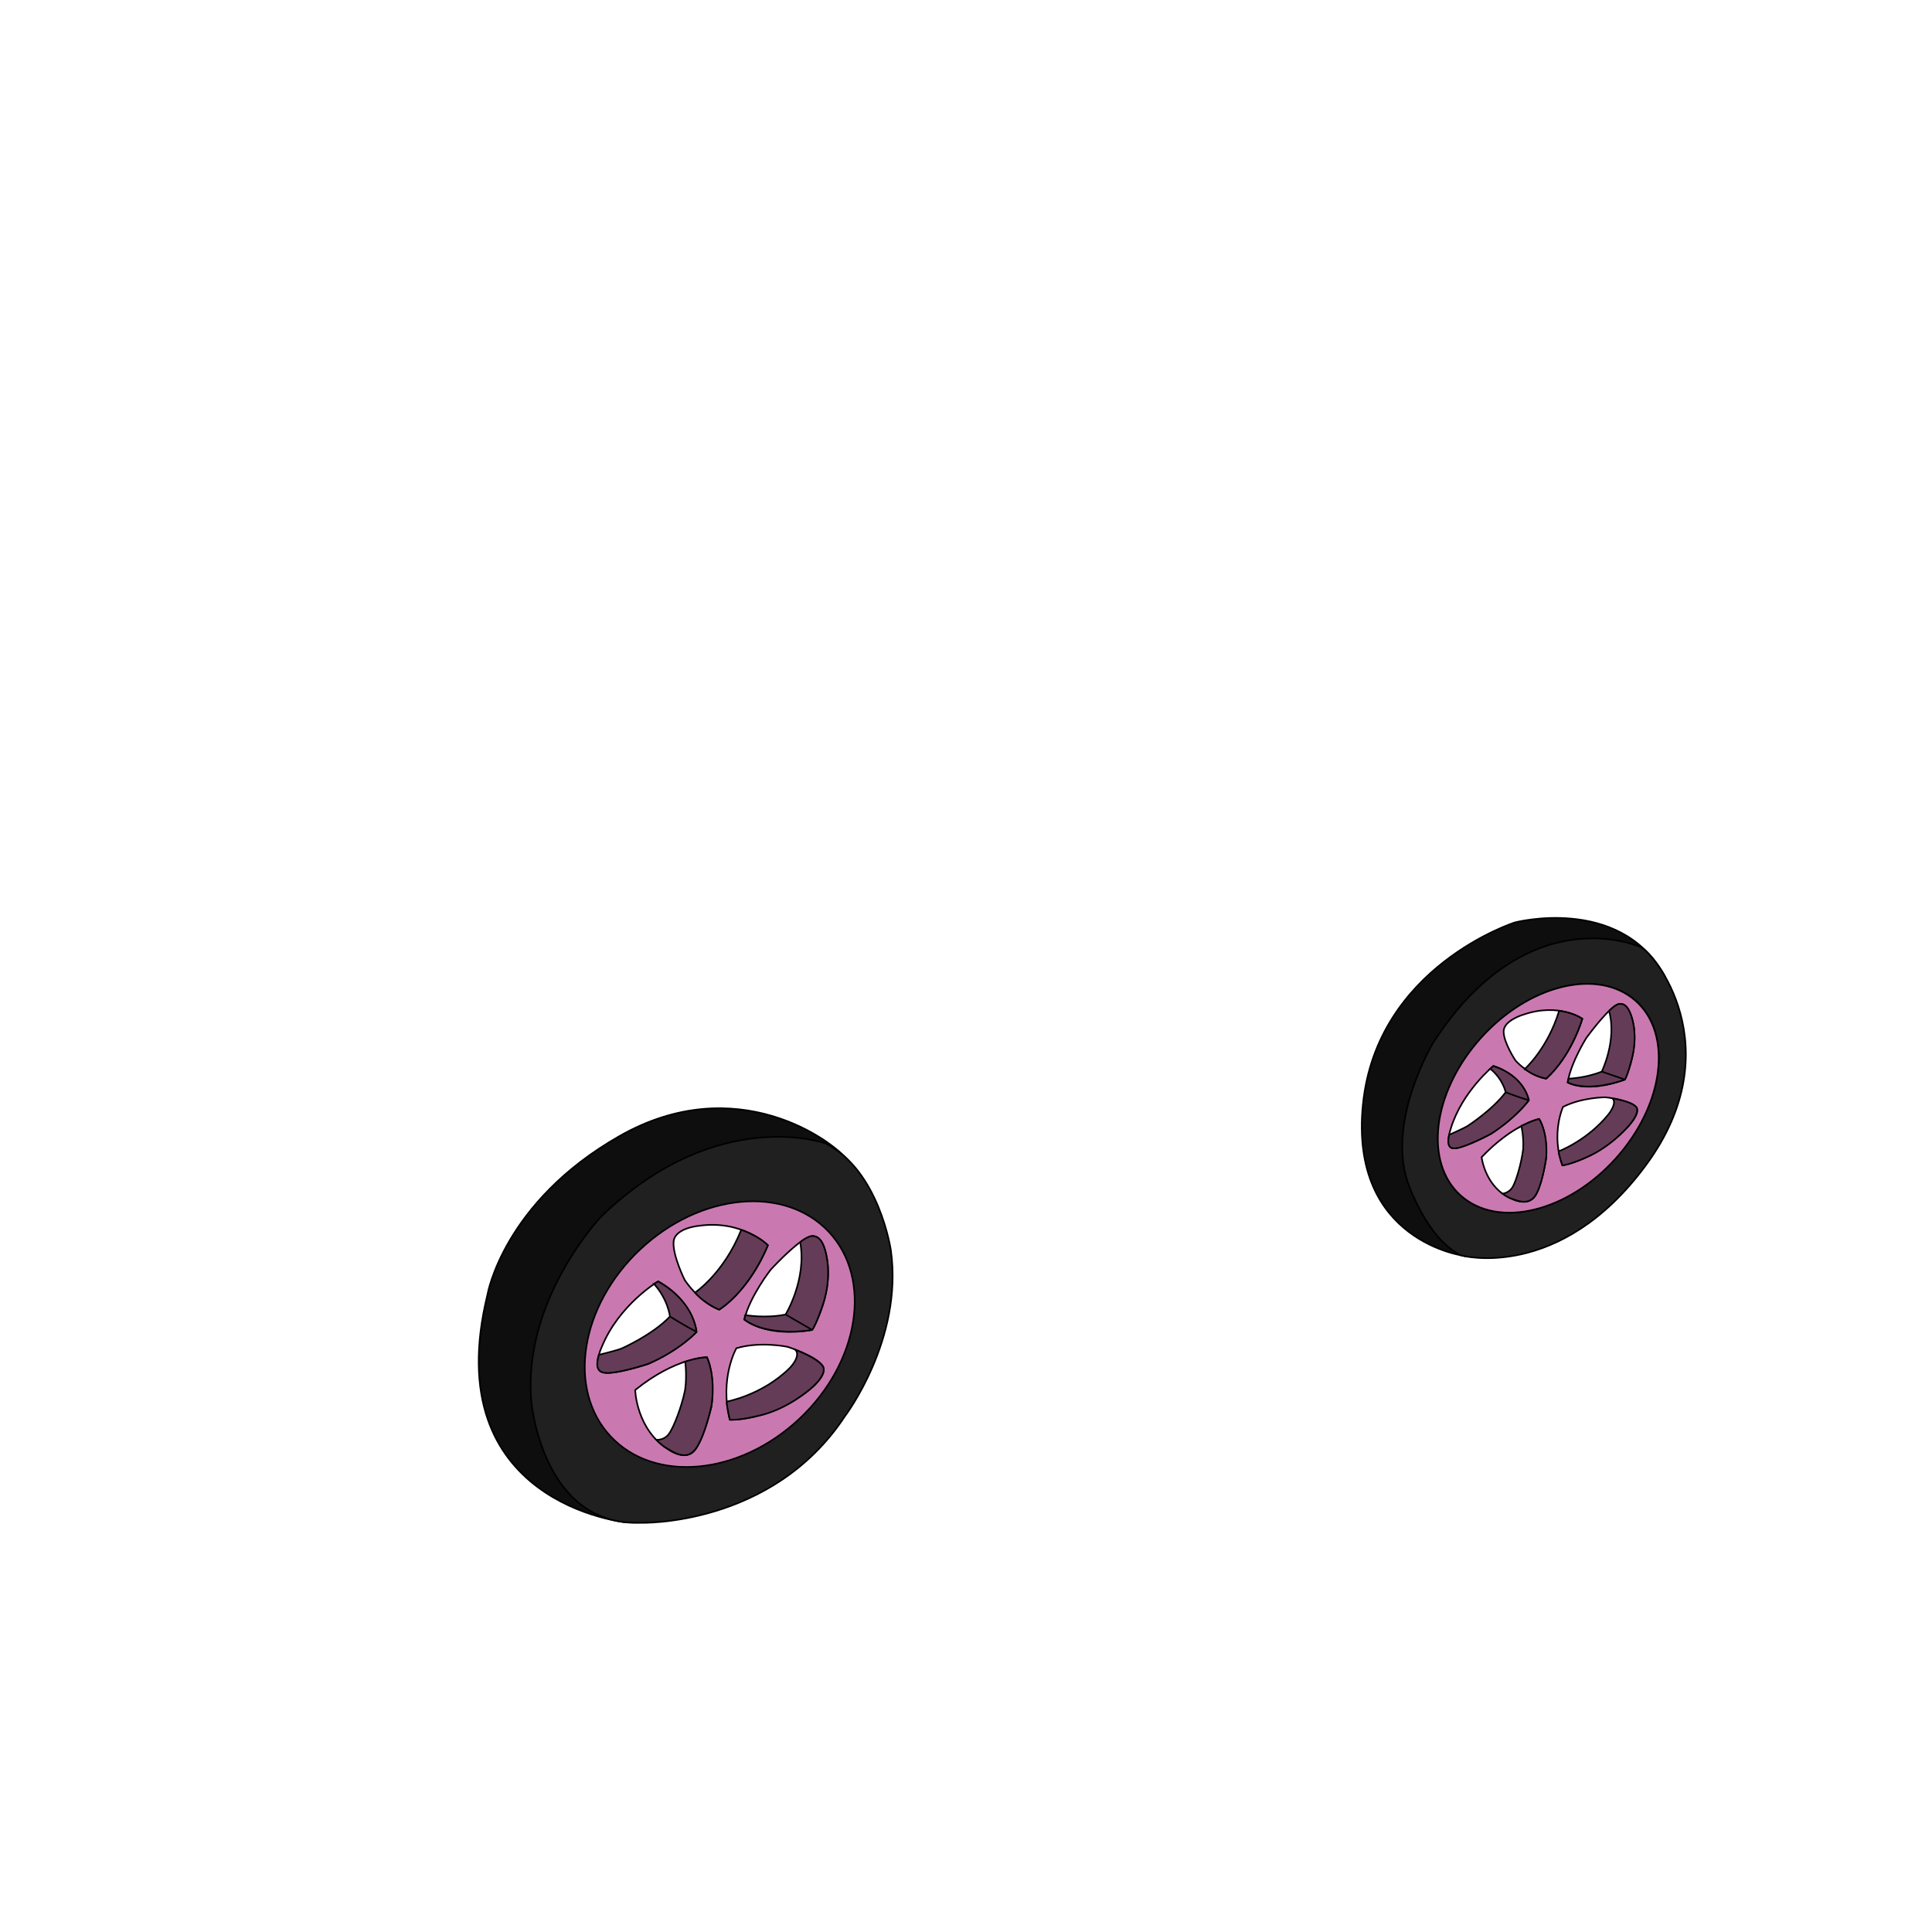 <?xml version="1.0" encoding="UTF-8"?>
<svg xmlns="http://www.w3.org/2000/svg" viewBox="0 0 595.28 595.28">
  <defs>
    <style>
      .cls-1 {
        fill: #ca79b0;
      }

      .cls-1, .cls-2, .cls-3 {
        stroke: #000;
        stroke-miterlimit: 10;
        stroke-width: .5px;
      }

      .cls-2 {
        fill: #0e0e0e;
      }

      .cls-4 {
        fill: #5f4e49;
        opacity: 0;
      }

      .cls-3 {
        fill: #202020;
      }

      .cls-5 {
        opacity: .5;
      }
    </style>
  </defs>
  <g id="fond_transparent">
    <rect class="cls-4" width="596.32" height="596.32"/>
  </g>
  <g id="ROUES">
    <g id="roue_avant_3">
      <g id="rose">
        <g id="roue_2">
          <g>
            <path class="cls-2" d="M451.44,387.01s-35.8-4.23-31.5-46.75,46.81-56.04,46.81-56.04c0,0,31.67-8.31,45.7,15.65,4.9,8.36-13.15-7.26-41.42-2.22-8.47,1.51-28.66,28.03-31.47,37.97-6.44,22.84,11.87,51.4,11.87,51.4Z"/>
            <path class="cls-3" d="M505.34,291.76s-34.31-15.61-63.58,29.23c0,0-14.53,23.81-8.03,43.24,0,0,5.84,17.54,16.56,22.61,0,0,30.28,8.29,56.89-27.89,26.61-36.17,2.2-65.87-1.84-67.19ZM506.32,344.48c-1.71,3.42-3.79,6.63-6.12,9.59-5.44,6.89-12.33,12.38-19.53,15.77-1.38.65-2.78,1.22-4.18,1.71-5.73,2.01-11.52,2.65-16.8,1.55-8.9-1.85-14.5-8.22-16.15-16.77-1.13-5.85-.41-12.71,2.39-19.85.54-1.39,1.16-2.79,1.86-4.19,8.43-16.86,25.59-28.79,40.6-29.15,1.27-.03,2.52.03,3.75.17.77.09,1.54.2,2.29.35,3.65.76,6.74,2.29,9.24,4.41,8.56,7.26,10.09,21.56,2.66,36.41Z"/>
          </g>
          <g>
            <path class="cls-1" d="M454.9,321.43c-14.27,17.06-15.92,38.49-3.69,47.86,12.23,9.37,33.72,3.13,47.99-13.93,14.27-17.06,15.92-38.49,3.69-47.86-12.23-9.37-33.72-3.13-47.99,13.93ZM466.95,326.77s-3.66-5.49-3.66-8.94c0-3.45,6.07-5.2,6.07-5.2,11.1-3.81,18.18,1.28,18.18,1.28-3.88,12.39-11.14,18.43-11.14,18.43-5.33-.85-9.45-5.57-9.45-5.57ZM447,347.73c3.51-11.49,13.17-19.3,13.17-19.3,9.67,3.3,10.88,10.59,10.88,10.59-4.33,5.69-11.68,10.35-11.68,10.35,0,0-7.8,4.22-11.21,4.45-3.41.23-1.15-6.08-1.15-6.08ZM473.17,368.24c-2.09,3.57-6.73,1.42-6.73,1.42-8.84-3.28-9.93-13.12-9.93-13.12,9.78-10.25,17.72-11.77,17.72-11.77,2.62,4.34,2.19,11.88,2.19,11.88,0,0-1.17,8.03-3.25,11.59ZM503.95,340.89c2.12,2.01-3.06,7.01-3.06,7.01-9.08,9.5-19.48,11.18-19.48,11.18-3.59-9.76.18-18.04.18-18.04,6-3,13.12-2.95,13.12-2.95,0,0,7.12.79,9.24,2.8ZM500.66,332.63c-11.97,4.36-17.64.88-17.64.88,1-6.16,5.74-13.68,5.74-13.68,0,0,5.47-7.56,8.85-9.92,3.37-2.36,4.89,2.82,4.89,2.82,3.36,9.03-1.84,19.9-1.84,19.9Z"/>
            <g>
              <path class="cls-1" d="M469.83,329.36s7-6.23,10.56-17.91c0,0,4.34.48,7.14,2.46,0,0-3.3,11.46-11.14,18.43,0,0-3.68-.64-6.56-2.99Z"/>
              <path class="cls-1" d="M459.17,329.3l.94-.82s9.02,2.36,10.94,10.54c0,0-3.95,5.43-11.68,10.35,0,0-5.77,3.09-9.45,4.15-3.68,1.06-4.05-.72-3.44-3.85,0,0,4.79-2.13,5.75-2.77,0,0,7.54-4.85,11.68-10.35,0,0-.76-4.01-4.74-7.25Z"/>
              <path class="cls-1" d="M468.76,346.96s3.13-1.69,5.48-2.19c0,0,2.65,3.84,2.2,11.61,0,0-.9,7.18-2.89,11.15-1.99,3.97-5.26,2.84-8.59,1.48,0,0-1.4-.76-1.99-1.22,0,0,1.94-.16,3.07-2.02,1.13-1.86,2.75-7.5,3.25-11.59,0,0,.32-3.16-.53-7.22Z"/>
              <path class="cls-1" d="M480.24,354.74s8.86-3.31,15.38-11.43c0,0,2.8-3.47,1.19-4.89,0,0,5.7.86,7.29,2.63s-2.65,6.26-2.65,6.26c0,0-5.62,6.41-12.85,9.35,0,0-4.47,2.07-7.2,2.41,0,0-1.07-3.05-1.17-4.34Z"/>
              <path class="cls-1" d="M483.26,332.35s5.21-.14,10.27-2.18c0,0,4.75-9.7,2.24-18.68,0,0,2.01-2.13,3.3-2.18s2.38.56,3.35,3.16c0,0,2.37,5.38.54,13.11,0,0-1.34,5.49-2.29,7.05,0,0-10.86,4.18-17.64.88l.23-1.16Z"/>
            </g>
            <path class="cls-1" d="M463.91,336.55s4.13,1.58,7.14,2.46"/>
            <line class="cls-1" x1="493.52" y1="330.17" x2="500.66" y2="332.63"/>
          </g>
          <g>
            <path class="cls-5" d="M469.83,329.36s7-6.23,10.56-17.91c0,0,4.34.48,7.14,2.46,0,0-3.3,11.46-11.14,18.43,0,0-3.68-.64-6.56-2.99Z"/>
            <path class="cls-5" d="M459.17,329.3l.94-.82s9.02,2.36,10.94,10.54c0,0-3.95,5.43-11.68,10.35,0,0-5.77,3.09-9.45,4.15-3.68,1.06-4.05-.72-3.44-3.85,0,0,4.79-2.13,5.75-2.77,0,0,7.54-4.85,11.68-10.35,0,0-.76-4.01-4.74-7.25Z"/>
            <path class="cls-5" d="M468.76,346.96s3.13-1.69,5.48-2.19c0,0,2.65,3.84,2.2,11.61,0,0-.9,7.18-2.89,11.15s-5.26,2.84-8.59,1.48c0,0-1.4-.76-1.99-1.22,0,0,1.94-.16,3.07-2.02,1.13-1.86,2.75-7.5,3.25-11.59,0,0,.32-3.16-.53-7.22Z"/>
            <path class="cls-5" d="M480.24,354.74s8.86-3.31,15.38-11.43c0,0,2.8-3.47,1.19-4.89,0,0,5.7.86,7.29,2.63s-2.65,6.26-2.65,6.26c0,0-5.62,6.41-12.85,9.35,0,0-4.47,2.07-7.2,2.41,0,0-1.07-3.05-1.17-4.34Z"/>
            <path class="cls-5" d="M483.26,332.35s5.21-.14,10.27-2.18c0,0,4.75-9.7,2.24-18.68,0,0,2.01-2.13,3.3-2.18,1.29-.05,2.38.56,3.35,3.16,0,0,2.37,5.38.54,13.11,0,0-1.34,5.49-2.29,7.05,0,0-10.86,4.18-17.64.88l.23-1.16Z"/>
          </g>
        </g>
        <g id="roue_2-2" data-name="roue_2">
          <g>
            <path class="cls-2" d="M181.8,411.67c1.77-7.85,5.77-15.78,11.85-22.75,1.18-1.35,2.43-2.68,3.77-3.95,16.08-15.29,37.98-19.09,52.26-10.1,1.21.76,2.35,1.62,3.45,2.57,6.02-10.48,9.57-18.04,8.35-19.65-4.96-6.52-34.7-28.17-70.55-7.78-35.86,20.39-40.73,48.86-40.73,48.86-15.8,64.56,42.7,70.19,42.7,70.19,0,0,5.09-7.25,12.52-18.09-6.36-1.14-12.11-4.01-16.54-8.67-7.47-7.85-9.66-19.16-7.08-30.64Z"/>
            <path class="cls-3" d="M274.49,385.24s-3.55-24.62-20.15-32.95c0,0-33.28-11.97-69.03,22.47,0,0-24.39,25.53-21.59,57.11,0,0,3.32,38.37,33.58,37.33,0,0,40.5,1.39,63.03-32.83,0,0,18.04-23.7,14.16-51.13ZM246.34,436.91c-3.26,3.1-6.77,5.72-10.4,7.87-8.45,4.99-17.58,7.38-25.99,6.99-8.24-.38-15.78-3.4-21.3-9.2-7.47-7.85-9.66-19.16-7.08-30.64,1.77-7.85,5.77-15.78,11.85-22.75,1.18-1.35,2.43-2.68,3.77-3.95,16.08-15.29,37.98-19.09,52.26-10.1,1.96,1.24,3.79,2.71,5.43,4.44,3.06,3.22,5.23,7.03,6.56,11.19,4.54,14.26-.95,32.68-15.1,46.14Z"/>
          </g>
          <g>
            <path class="cls-1" d="M197.27,384.96c-18.56,17.4-22.64,43.21-9.11,57.63,13.53,14.42,39.54,12.01,58.1-5.4,18.56-17.4,22.64-43.21,9.11-57.63-13.53-14.42-39.54-12.01-58.1,5.4ZM210.98,394.42s-3.78-7.6-3.44-11.82c.34-4.23,7.69-4.89,7.69-4.89,13.49-1.97,21.36,5.98,21.36,5.98-5.82,14.21-14.99,19.84-14.99,19.84-6.21-2.34-10.61-9.11-10.61-9.11ZM185.33,415.21c5.29-13.2,17.48-20.41,17.48-20.41,11.1,6.39,11.81,15.59,11.81,15.59-5.68,5.91-14.83,9.82-14.83,9.82,0,0-9.64,3.27-13.7,2.72-4.05-.55-.76-7.72-.76-7.72ZM214.23,446.64c-2.82,3.85-8.09.11-8.09.11-10.13-6.15-10.43-18.46-10.43-18.46,12.58-10.16,22.11-10.09,22.11-10.09,2.67,5.94,1.41,15.05,1.41,15.05,0,0-2.18,9.54-5,13.39ZM253.32,420.66c2.31,2.97-4.31,7.83-4.31,7.83-11.68,9.41-24.13,8.94-24.13,8.94-3.27-12.8,2.01-22.02,2.01-22.02,7.39-2.21,15.8-.43,15.8-.43,0,0,8.33,2.7,10.64,5.67ZM250.25,409.77c-14.58,2.43-20.93-3.21-20.93-3.21,1.8-7.29,8.14-15.34,8.14-15.34,0,0,7.22-7.92,11.44-9.98,4.22-2.06,5.49,4.63,5.49,4.63,3.08,11.85-4.15,23.9-4.15,23.9Z"/>
            <g>
              <path class="cls-1" d="M214.13,398.28s8.89-5.92,14.26-19.34c0,0,5.08,1.64,8.2,4.74,0,0-5.03,13.21-14.99,19.84,0,0-4.29-1.67-7.46-5.25Z"/>
              <path class="cls-1" d="M201.54,395.62l1.19-.78s10.43,5.07,11.89,15.54c0,0-5.2,5.69-14.83,9.82,0,0-7.13,2.38-11.58,2.79s-4.71-1.86-3.69-5.54c0,0,5.88-1.44,7.07-1.99,0,0,9.4-4.11,14.83-9.82,0,0-.5-5.08-4.88-10.02Z"/>
              <path class="cls-1" d="M211.12,419.54s3.87-1.3,6.69-1.35c0,0,2.75,5.34,1.45,14.73,0,0-1.77,8.56-4.52,12.94-2.75,4.38-6.5,2.2-10.3-.27,0,0-1.58-1.27-2.23-1.97,0,0,2.3.27,3.83-1.73s4-8.51,5-13.39c0,0,.69-3.78.09-8.96Z"/>
              <path class="cls-1" d="M223.92,431.85s10.8-1.9,19.31-10.25c0,0,3.65-3.57,1.89-5.69,0,0,6.65,2.43,8.36,4.99s-3.75,7.01-3.75,7.01c0,0-7.28,6.48-16.12,8.32,0,0-5.49,1.45-8.74,1.2,0,0-.97-3.99-.95-5.59Z"/>
              <path class="cls-1" d="M229.7,405.2s6.17,1.09,12.35-.18c0,0,6.58-10.71,4.5-22.3,0,0,2.58-2.12,4.12-1.87s2.75,1.27,3.65,4.68c0,0,2.26,7.15-.67,16.16,0,0-2.12,6.39-3.4,8.07,0,0-13.25,2.48-20.93-3.21l.39-1.36Z"/>
            </g>
            <path class="cls-1" d="M206.42,405.64s4.72,2.94,8.2,4.74"/>
            <line class="cls-1" x1="242.05" y1="405.02" x2="250.25" y2="409.77"/>
          </g>
          <g>
            <path class="cls-5" d="M214.13,398.28s8.89-5.92,14.26-19.34c0,0,5.08,1.64,8.2,4.74,0,0-5.03,13.21-14.99,19.84,0,0-4.29-1.67-7.46-5.25Z"/>
            <path class="cls-5" d="M201.54,395.62l1.19-.78s10.43,5.07,11.89,15.54c0,0-5.2,5.69-14.83,9.82,0,0-7.13,2.38-11.58,2.79s-4.71-1.86-3.69-5.54c0,0,5.88-1.44,7.07-1.99,0,0,9.4-4.11,14.83-9.82,0,0-.5-5.08-4.88-10.02Z"/>
            <path class="cls-5" d="M211.12,419.54s3.87-1.3,6.69-1.35c0,0,2.75,5.34,1.45,14.73,0,0-1.77,8.56-4.52,12.94-2.75,4.38-6.5,2.2-10.3-.27,0,0-1.58-1.27-2.23-1.97,0,0,2.3.27,3.83-1.73s4-8.51,5-13.39c0,0,.69-3.78.09-8.96Z"/>
            <path class="cls-5" d="M223.92,431.85s10.8-1.9,19.31-10.25c0,0,3.65-3.57,1.89-5.69,0,0,6.65,2.43,8.36,4.99s-3.75,7.01-3.75,7.01c0,0-7.28,6.48-16.12,8.32,0,0-5.49,1.45-8.74,1.2,0,0-.97-3.99-.95-5.59Z"/>
            <path class="cls-5" d="M229.7,405.2s6.17,1.09,12.35-.18c0,0,6.58-10.71,4.5-22.3,0,0,2.58-2.12,4.12-1.87s2.75,1.27,3.65,4.68c0,0,2.26,7.15-.67,16.16,0,0-2.12,6.39-3.4,8.07,0,0-13.25,2.48-20.93-3.21l.39-1.36Z"/>
          </g>
        </g>
      </g>
    </g>
  </g>
</svg>